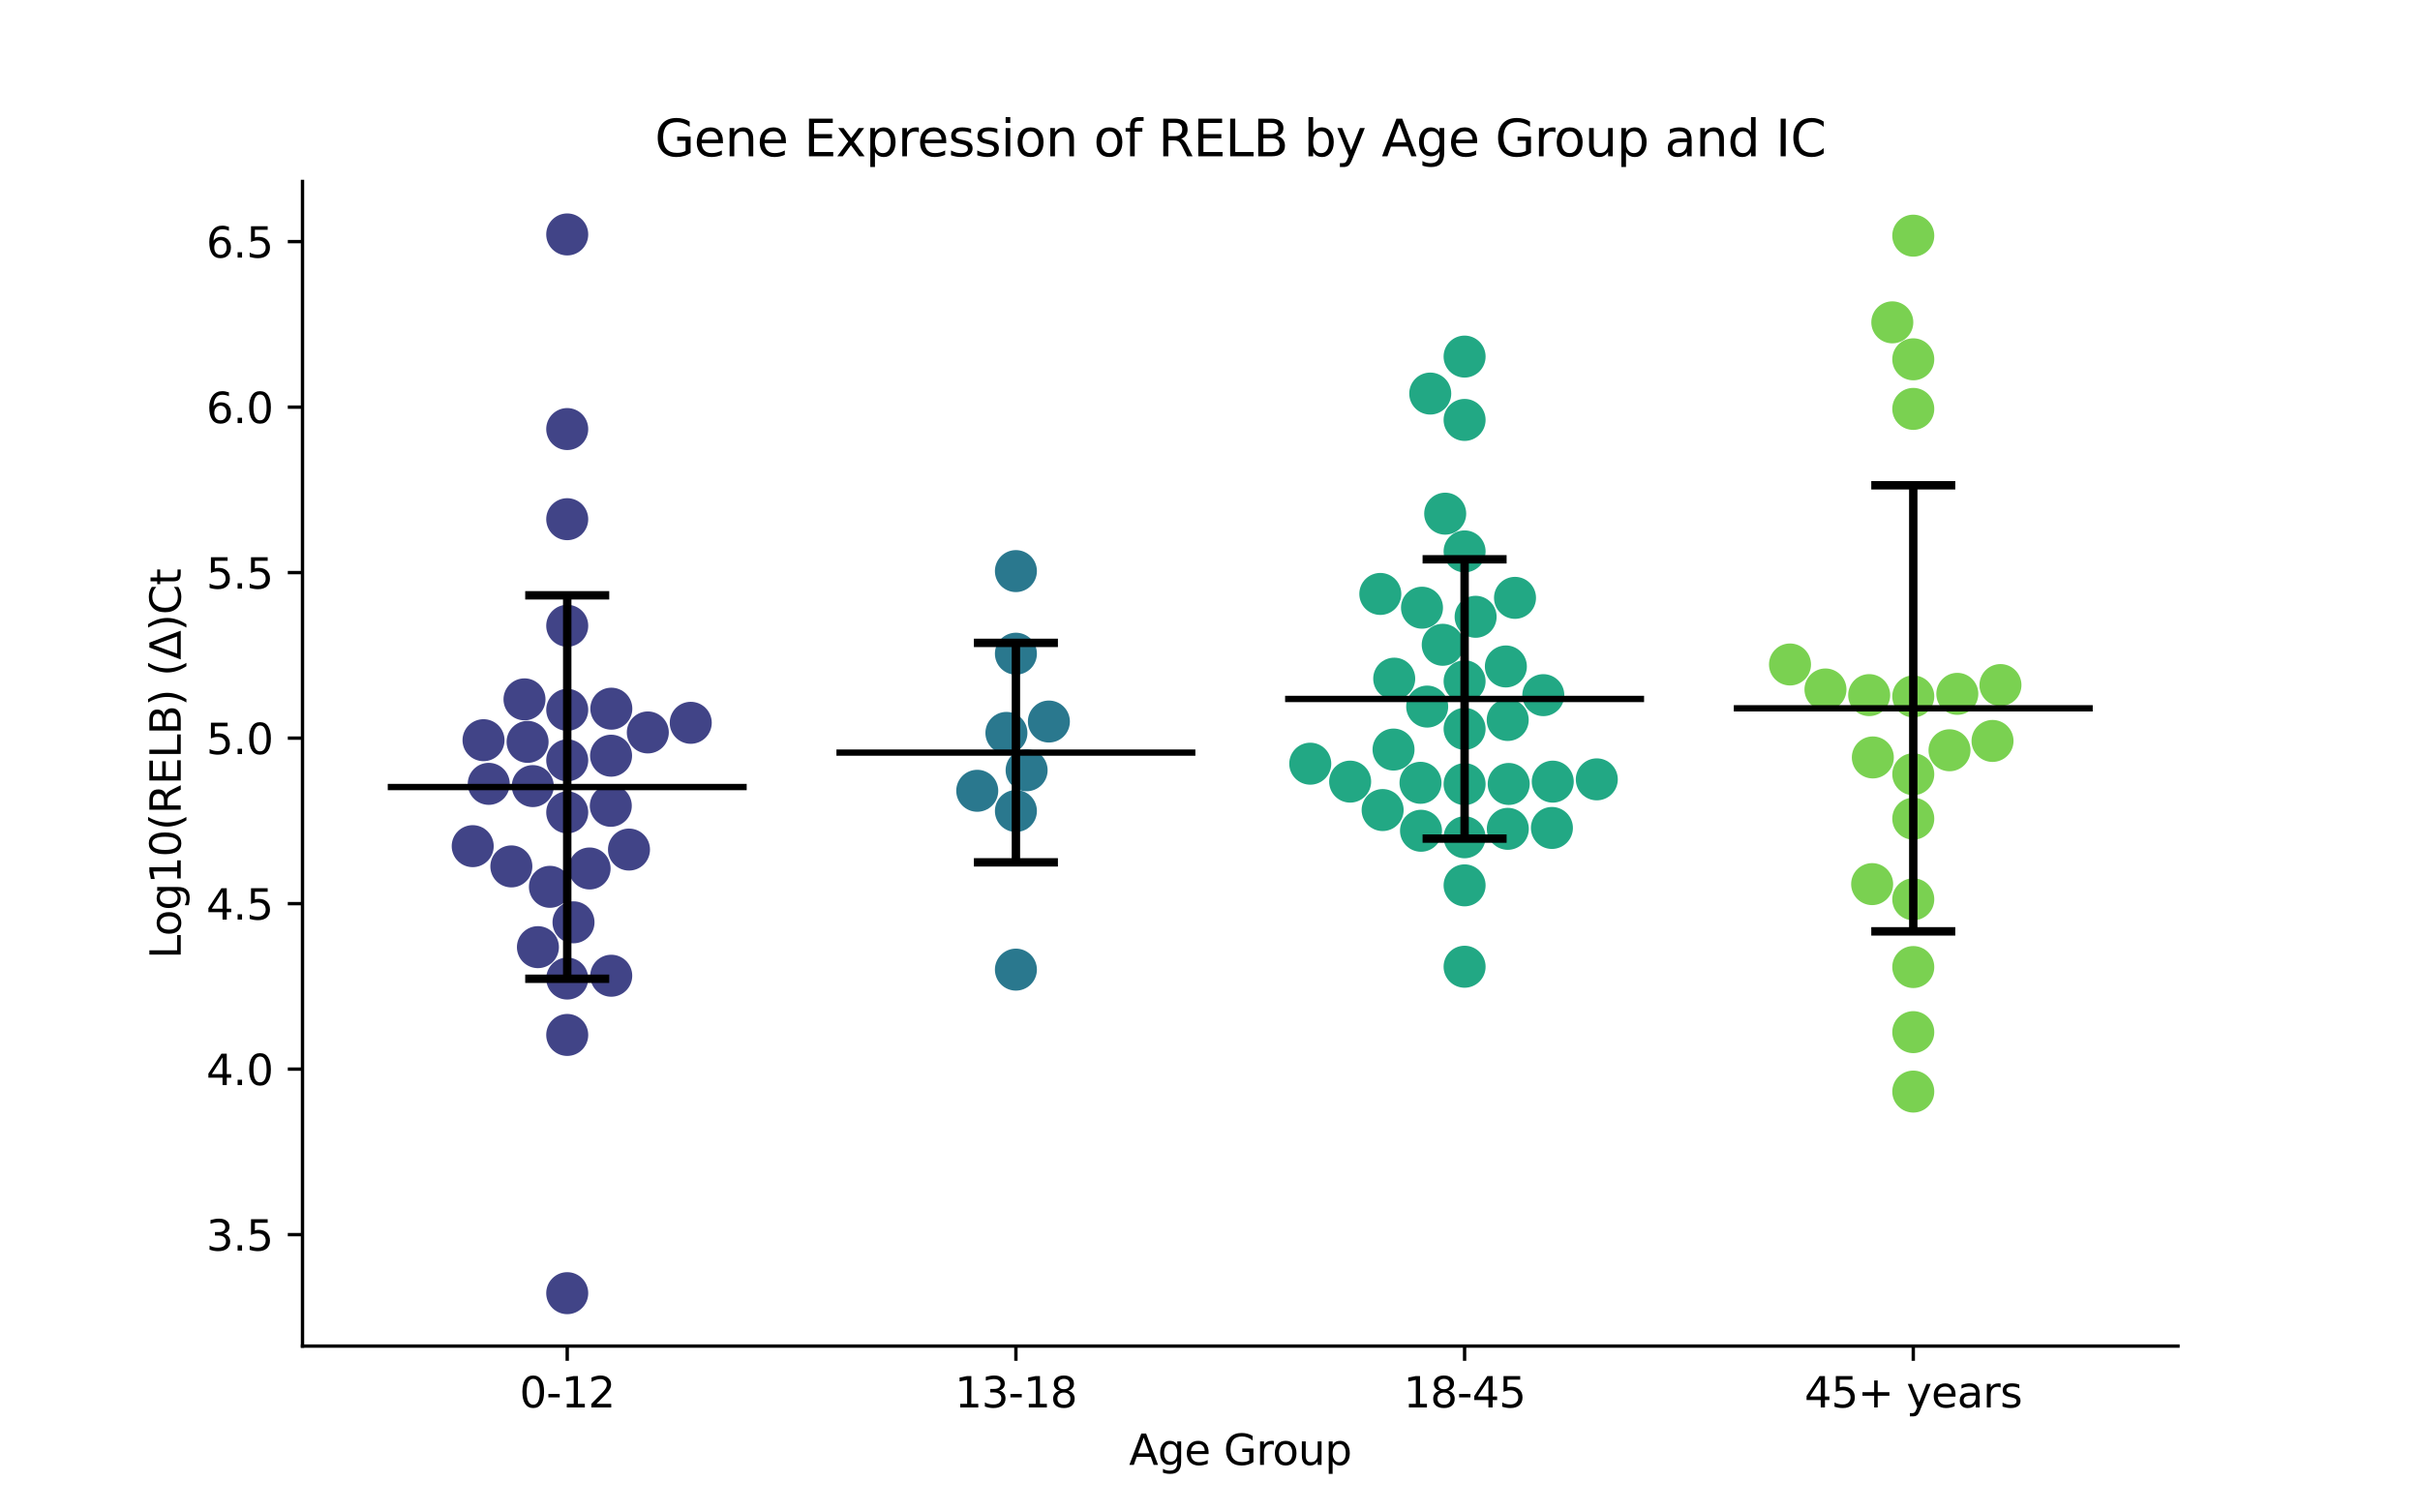 <?xml version="1.0" encoding="utf-8" standalone="no"?>
<!DOCTYPE svg PUBLIC "-//W3C//DTD SVG 1.1//EN"
  "http://www.w3.org/Graphics/SVG/1.1/DTD/svg11.dtd">
<svg xmlns:xlink="http://www.w3.org/1999/xlink" width="576pt" height="360pt" viewBox="0 0 576 360" xmlns="http://www.w3.org/2000/svg" version="1.1">
 <defs>
  <style type="text/css">*{stroke-linejoin: round; stroke-linecap: butt}</style>
 </defs>
 <g id="figure_1">
  <g id="patch_1">
   <path d="M 0 360 
L 576 360 
L 576 0 
L 0 0 
z
" style="fill: #ffffff"/>
  </g>
  <g id="axes_1">
   <g id="patch_2">
    <path d="M 72 320.4 
L 518.4 320.4 
L 518.4 43.2 
L 72 43.2 
z
" style="fill: #ffffff"/>
   </g>
   <g id="PathCollection_1">
    <defs>
     <path id="C0_0_e643cd8008" d="M 0 5 
C 1.326 5 2.598 4.473 3.536 3.536 
C 4.473 2.598 5 1.326 5 -0 
C 5 -1.326 4.473 -2.598 3.536 -3.536 
C 2.598 -4.473 1.326 -5 0 -5 
C -1.326 -5 -2.598 -4.473 -3.536 -3.536 
C -4.473 -2.598 -5 -1.326 -5 0 
C -5 1.326 -4.473 2.598 -3.536 3.536 
C -2.598 4.473 -1.326 5 0 5 
z
"/>
    </defs>
    <g clip-path="url(#p2cd7146967)">
     <use xlink:href="#C0_0_e643cd8008" x="145.485" y="232.245" style="fill: #414487"/>
    </g>
    <g clip-path="url(#p2cd7146967)">
     <use xlink:href="#C0_0_e643cd8008" x="145.445" y="179.871" style="fill: #414487"/>
    </g>
    <g clip-path="url(#p2cd7146967)">
     <use xlink:href="#C0_0_e643cd8008" x="124.84" y="166.461" style="fill: #414487"/>
    </g>
    <g clip-path="url(#p2cd7146967)">
     <use xlink:href="#C0_0_e643cd8008" x="145.38" y="191.8" style="fill: #414487"/>
    </g>
    <g clip-path="url(#p2cd7146967)">
     <use xlink:href="#C0_0_e643cd8008" x="149.711" y="202.212" style="fill: #414487"/>
    </g>
    <g clip-path="url(#p2cd7146967)">
     <use xlink:href="#C0_0_e643cd8008" x="125.576" y="176.581" style="fill: #414487"/>
    </g>
    <g clip-path="url(#p2cd7146967)">
     <use xlink:href="#C0_0_e643cd8008" x="135.009" y="55.8" style="fill: #414487"/>
    </g>
    <g clip-path="url(#p2cd7146967)">
     <use xlink:href="#C0_0_e643cd8008" x="130.889" y="211.08" style="fill: #414487"/>
    </g>
    <g clip-path="url(#p2cd7146967)">
     <use xlink:href="#C0_0_e643cd8008" x="126.815" y="187.109" style="fill: #414487"/>
    </g>
    <g clip-path="url(#p2cd7146967)">
     <use xlink:href="#C0_0_e643cd8008" x="116.33" y="186.571" style="fill: #414487"/>
    </g>
    <g clip-path="url(#p2cd7146967)">
     <use xlink:href="#C0_0_e643cd8008" x="135.009" y="148.946" style="fill: #414487"/>
    </g>
    <g clip-path="url(#p2cd7146967)">
     <use xlink:href="#C0_0_e643cd8008" x="135.009" y="168.954" style="fill: #414487"/>
    </g>
    <g clip-path="url(#p2cd7146967)">
     <use xlink:href="#C0_0_e643cd8008" x="135.009" y="307.8" style="fill: #414487"/>
    </g>
    <g clip-path="url(#p2cd7146967)">
     <use xlink:href="#C0_0_e643cd8008" x="135.009" y="232.918" style="fill: #414487"/>
    </g>
    <g clip-path="url(#p2cd7146967)">
     <use xlink:href="#C0_0_e643cd8008" x="112.512" y="201.402" style="fill: #414487"/>
    </g>
    <g clip-path="url(#p2cd7146967)">
     <use xlink:href="#C0_0_e643cd8008" x="135.009" y="246.335" style="fill: #414487"/>
    </g>
    <g clip-path="url(#p2cd7146967)">
     <use xlink:href="#C0_0_e643cd8008" x="135.009" y="180.974" style="fill: #414487"/>
    </g>
    <g clip-path="url(#p2cd7146967)">
     <use xlink:href="#C0_0_e643cd8008" x="135.009" y="102.124" style="fill: #414487"/>
    </g>
    <g clip-path="url(#p2cd7146967)">
     <use xlink:href="#C0_0_e643cd8008" x="164.409" y="172.043" style="fill: #414487"/>
    </g>
    <g clip-path="url(#p2cd7146967)">
     <use xlink:href="#C0_0_e643cd8008" x="145.505" y="168.68" style="fill: #414487"/>
    </g>
    <g clip-path="url(#p2cd7146967)">
     <use xlink:href="#C0_0_e643cd8008" x="140.336" y="206.715" style="fill: #414487"/>
    </g>
    <g clip-path="url(#p2cd7146967)">
     <use xlink:href="#C0_0_e643cd8008" x="154.189" y="174.335" style="fill: #414487"/>
    </g>
    <g clip-path="url(#p2cd7146967)">
     <use xlink:href="#C0_0_e643cd8008" x="135.009" y="123.578" style="fill: #414487"/>
    </g>
    <g clip-path="url(#p2cd7146967)">
     <use xlink:href="#C0_0_e643cd8008" x="136.504" y="219.53" style="fill: #414487"/>
    </g>
    <g clip-path="url(#p2cd7146967)">
     <use xlink:href="#C0_0_e643cd8008" x="135.009" y="193.362" style="fill: #414487"/>
    </g>
    <g clip-path="url(#p2cd7146967)">
     <use xlink:href="#C0_0_e643cd8008" x="121.712" y="206.222" style="fill: #414487"/>
    </g>
    <g clip-path="url(#p2cd7146967)">
     <use xlink:href="#C0_0_e643cd8008" x="128.035" y="225.442" style="fill: #414487"/>
    </g>
    <g clip-path="url(#p2cd7146967)">
     <use xlink:href="#C0_0_e643cd8008" x="115.085" y="176.18" style="fill: #414487"/>
    </g>
   </g>
   <g id="PathCollection_2">
    <defs>
     <path id="C1_0_54089c65a3" d="M 0 5 
C 1.326 5 2.598 4.473 3.536 3.536 
C 4.473 2.598 5 1.326 5 -0 
C 5 -1.326 4.473 -2.598 3.536 -3.536 
C 2.598 -4.473 1.326 -5 0 -5 
C -1.326 -5 -2.598 -4.473 -3.536 -3.536 
C -4.473 -2.598 -5 -1.326 -5 0 
C -5 1.326 -4.473 2.598 -3.536 3.536 
C -2.598 4.473 -1.326 5 0 5 
z
"/>
    </defs>
    <g clip-path="url(#p2cd7146967)">
     <use xlink:href="#C1_0_54089c65a3" x="232.601" y="188.222" style="fill: #2a788e"/>
    </g>
    <g clip-path="url(#p2cd7146967)">
     <use xlink:href="#C1_0_54089c65a3" x="249.652" y="171.74" style="fill: #2a788e"/>
    </g>
    <g clip-path="url(#p2cd7146967)">
     <use xlink:href="#C1_0_54089c65a3" x="244.351" y="183.337" style="fill: #2a788e"/>
    </g>
    <g clip-path="url(#p2cd7146967)">
     <use xlink:href="#C1_0_54089c65a3" x="241.803" y="155.593" style="fill: #2a788e"/>
    </g>
    <g clip-path="url(#p2cd7146967)">
     <use xlink:href="#C1_0_54089c65a3" x="241.803" y="230.788" style="fill: #2a788e"/>
    </g>
    <g clip-path="url(#p2cd7146967)">
     <use xlink:href="#C1_0_54089c65a3" x="241.803" y="193.038" style="fill: #2a788e"/>
    </g>
    <g clip-path="url(#p2cd7146967)">
     <use xlink:href="#C1_0_54089c65a3" x="241.803" y="135.933" style="fill: #2a788e"/>
    </g>
    <g clip-path="url(#p2cd7146967)">
     <use xlink:href="#C1_0_54089c65a3" x="239.544" y="174.447" style="fill: #2a788e"/>
    </g>
   </g>
   <g id="PathCollection_3">
    <defs>
     <path id="C2_0_30b6a045f9" d="M 0 5 
C 1.326 5 2.598 4.473 3.536 3.536 
C 4.473 2.598 5 1.326 5 -0 
C 5 -1.326 4.473 -2.598 3.536 -3.536 
C 2.598 -4.473 1.326 -5 0 -5 
C -1.326 -5 -2.598 -4.473 -3.536 -3.536 
C -4.473 -2.598 -5 -1.326 -5 0 
C -5 1.326 -4.473 2.598 -3.536 3.536 
C -2.598 4.473 -1.326 5 0 5 
z
"/>
    </defs>
    <g clip-path="url(#p2cd7146967)">
     <use xlink:href="#C2_0_30b6a045f9" x="331.847" y="161.535" style="fill: #22a884"/>
    </g>
    <g clip-path="url(#p2cd7146967)">
     <use xlink:href="#C2_0_30b6a045f9" x="358.884" y="197.28" style="fill: #22a884"/>
    </g>
    <g clip-path="url(#p2cd7146967)">
     <use xlink:href="#C2_0_30b6a045f9" x="369.381" y="197.07" style="fill: #22a884"/>
    </g>
    <g clip-path="url(#p2cd7146967)">
     <use xlink:href="#C2_0_30b6a045f9" x="369.581" y="186.048" style="fill: #22a884"/>
    </g>
    <g clip-path="url(#p2cd7146967)">
     <use xlink:href="#C2_0_30b6a045f9" x="311.861" y="181.773" style="fill: #22a884"/>
    </g>
    <g clip-path="url(#p2cd7146967)">
     <use xlink:href="#C2_0_30b6a045f9" x="338.457" y="144.645" style="fill: #22a884"/>
    </g>
    <g clip-path="url(#p2cd7146967)">
     <use xlink:href="#C2_0_30b6a045f9" x="348.597" y="173.48" style="fill: #22a884"/>
    </g>
    <g clip-path="url(#p2cd7146967)">
     <use xlink:href="#C2_0_30b6a045f9" x="359.097" y="186.598" style="fill: #22a884"/>
    </g>
    <g clip-path="url(#p2cd7146967)">
     <use xlink:href="#C2_0_30b6a045f9" x="343.98" y="122.262" style="fill: #22a884"/>
    </g>
    <g clip-path="url(#p2cd7146967)">
     <use xlink:href="#C2_0_30b6a045f9" x="348.597" y="186.64" style="fill: #22a884"/>
    </g>
    <g clip-path="url(#p2cd7146967)">
     <use xlink:href="#C2_0_30b6a045f9" x="367.332" y="165.46" style="fill: #22a884"/>
    </g>
    <g clip-path="url(#p2cd7146967)">
     <use xlink:href="#C2_0_30b6a045f9" x="321.356" y="186.043" style="fill: #22a884"/>
    </g>
    <g clip-path="url(#p2cd7146967)">
     <use xlink:href="#C2_0_30b6a045f9" x="348.597" y="210.732" style="fill: #22a884"/>
    </g>
    <g clip-path="url(#p2cd7146967)">
     <use xlink:href="#C2_0_30b6a045f9" x="338.224" y="197.738" style="fill: #22a884"/>
    </g>
    <g clip-path="url(#p2cd7146967)">
     <use xlink:href="#C2_0_30b6a045f9" x="348.597" y="131.243" style="fill: #22a884"/>
    </g>
    <g clip-path="url(#p2cd7146967)">
     <use xlink:href="#C2_0_30b6a045f9" x="380.065" y="185.502" style="fill: #22a884"/>
    </g>
    <g clip-path="url(#p2cd7146967)">
     <use xlink:href="#C2_0_30b6a045f9" x="358.422" y="158.629" style="fill: #22a884"/>
    </g>
    <g clip-path="url(#p2cd7146967)">
     <use xlink:href="#C2_0_30b6a045f9" x="343.393" y="153.471" style="fill: #22a884"/>
    </g>
    <g clip-path="url(#p2cd7146967)">
     <use xlink:href="#C2_0_30b6a045f9" x="348.597" y="199.287" style="fill: #22a884"/>
    </g>
    <g clip-path="url(#p2cd7146967)">
     <use xlink:href="#C2_0_30b6a045f9" x="348.597" y="84.875" style="fill: #22a884"/>
    </g>
    <g clip-path="url(#p2cd7146967)">
     <use xlink:href="#C2_0_30b6a045f9" x="328.537" y="141.368" style="fill: #22a884"/>
    </g>
    <g clip-path="url(#p2cd7146967)">
     <use xlink:href="#C2_0_30b6a045f9" x="358.86" y="171.367" style="fill: #22a884"/>
    </g>
    <g clip-path="url(#p2cd7146967)">
     <use xlink:href="#C2_0_30b6a045f9" x="340.421" y="93.676" style="fill: #22a884"/>
    </g>
    <g clip-path="url(#p2cd7146967)">
     <use xlink:href="#C2_0_30b6a045f9" x="329.089" y="192.808" style="fill: #22a884"/>
    </g>
    <g clip-path="url(#p2cd7146967)">
     <use xlink:href="#C2_0_30b6a045f9" x="348.597" y="99.95" style="fill: #22a884"/>
    </g>
    <g clip-path="url(#p2cd7146967)">
     <use xlink:href="#C2_0_30b6a045f9" x="339.693" y="168.181" style="fill: #22a884"/>
    </g>
    <g clip-path="url(#p2cd7146967)">
     <use xlink:href="#C2_0_30b6a045f9" x="351.223" y="146.808" style="fill: #22a884"/>
    </g>
    <g clip-path="url(#p2cd7146967)">
     <use xlink:href="#C2_0_30b6a045f9" x="348.597" y="230.101" style="fill: #22a884"/>
    </g>
    <g clip-path="url(#p2cd7146967)">
     <use xlink:href="#C2_0_30b6a045f9" x="360.596" y="142.302" style="fill: #22a884"/>
    </g>
    <g clip-path="url(#p2cd7146967)">
     <use xlink:href="#C2_0_30b6a045f9" x="338.102" y="186.324" style="fill: #22a884"/>
    </g>
    <g clip-path="url(#p2cd7146967)">
     <use xlink:href="#C2_0_30b6a045f9" x="331.685" y="178.409" style="fill: #22a884"/>
    </g>
    <g clip-path="url(#p2cd7146967)">
     <use xlink:href="#C2_0_30b6a045f9" x="348.597" y="162.157" style="fill: #22a884"/>
    </g>
   </g>
   <g id="PathCollection_4">
    <defs>
     <path id="C3_0_1c343d5fb6" d="M 0 5 
C 1.326 5 2.598 4.473 3.536 3.536 
C 4.473 2.598 5 1.326 5 -0 
C 5 -1.326 4.473 -2.598 3.536 -3.536 
C 2.598 -4.473 1.326 -5 0 -5 
C -1.326 -5 -2.598 -4.473 -3.536 -3.536 
C -4.473 -2.598 -5 -1.326 -5 0 
C -5 1.326 -4.473 2.598 -3.536 3.536 
C -2.598 4.473 -1.326 5 0 5 
z
"/>
    </defs>
    <g clip-path="url(#p2cd7146967)">
     <use xlink:href="#C3_0_1c343d5fb6" x="455.391" y="259.817" style="fill: #7ad151"/>
    </g>
    <g clip-path="url(#p2cd7146967)">
     <use xlink:href="#C3_0_1c343d5fb6" x="434.492" y="164.107" style="fill: #7ad151"/>
    </g>
    <g clip-path="url(#p2cd7146967)">
     <use xlink:href="#C3_0_1c343d5fb6" x="465.872" y="165.149" style="fill: #7ad151"/>
    </g>
    <g clip-path="url(#p2cd7146967)">
     <use xlink:href="#C3_0_1c343d5fb6" x="455.391" y="194.863" style="fill: #7ad151"/>
    </g>
    <g clip-path="url(#p2cd7146967)">
     <use xlink:href="#C3_0_1c343d5fb6" x="444.896" y="165.453" style="fill: #7ad151"/>
    </g>
    <g clip-path="url(#p2cd7146967)">
     <use xlink:href="#C3_0_1c343d5fb6" x="455.391" y="214.051" style="fill: #7ad151"/>
    </g>
    <g clip-path="url(#p2cd7146967)">
     <use xlink:href="#C3_0_1c343d5fb6" x="445.765" y="180.287" style="fill: #7ad151"/>
    </g>
    <g clip-path="url(#p2cd7146967)">
     <use xlink:href="#C3_0_1c343d5fb6" x="450.401" y="76.725" style="fill: #7ad151"/>
    </g>
    <g clip-path="url(#p2cd7146967)">
     <use xlink:href="#C3_0_1c343d5fb6" x="455.391" y="230.177" style="fill: #7ad151"/>
    </g>
    <g clip-path="url(#p2cd7146967)">
     <use xlink:href="#C3_0_1c343d5fb6" x="426.051" y="158.159" style="fill: #7ad151"/>
    </g>
    <g clip-path="url(#p2cd7146967)">
     <use xlink:href="#C3_0_1c343d5fb6" x="455.391" y="56.094" style="fill: #7ad151"/>
    </g>
    <g clip-path="url(#p2cd7146967)">
     <use xlink:href="#C3_0_1c343d5fb6" x="474.255" y="176.359" style="fill: #7ad151"/>
    </g>
    <g clip-path="url(#p2cd7146967)">
     <use xlink:href="#C3_0_1c343d5fb6" x="455.391" y="184.28" style="fill: #7ad151"/>
    </g>
    <g clip-path="url(#p2cd7146967)">
     <use xlink:href="#C3_0_1c343d5fb6" x="455.391" y="245.671" style="fill: #7ad151"/>
    </g>
    <g clip-path="url(#p2cd7146967)">
     <use xlink:href="#C3_0_1c343d5fb6" x="455.391" y="85.524" style="fill: #7ad151"/>
    </g>
    <g clip-path="url(#p2cd7146967)">
     <use xlink:href="#C3_0_1c343d5fb6" x="455.391" y="165.761" style="fill: #7ad151"/>
    </g>
    <g clip-path="url(#p2cd7146967)">
     <use xlink:href="#C3_0_1c343d5fb6" x="464.017" y="178.578" style="fill: #7ad151"/>
    </g>
    <g clip-path="url(#p2cd7146967)">
     <use xlink:href="#C3_0_1c343d5fb6" x="445.601" y="210.437" style="fill: #7ad151"/>
    </g>
    <g clip-path="url(#p2cd7146967)">
     <use xlink:href="#C3_0_1c343d5fb6" x="455.391" y="97.326" style="fill: #7ad151"/>
    </g>
    <g clip-path="url(#p2cd7146967)">
     <use xlink:href="#C3_0_1c343d5fb6" x="476.14" y="163.059" style="fill: #7ad151"/>
    </g>
   </g>
   <g id="matplotlib.axis_1">
    <g id="xtick_1">
     <g id="line2d_1">
      <defs>
       <path id="mf2cba0dd41" d="M 0 0 
L 0 3.5 
" style="stroke: #000000; stroke-width: 0.8"/>
      </defs>
      <g>
       <use xlink:href="#mf2cba0dd41" x="135.009" y="320.4" style="stroke: #000000; stroke-width: 0.8"/>
      </g>
     </g>
     <g id="text_1">
      <!-- 0-12 -->
      <g transform="translate(123.661 334.998) scale(0.1 -0.1)">
       <defs>
        <path id="DejaVuSans-30" d="M 2034 4250 
Q 1547 4250 1301 3770 
Q 1056 3291 1056 2328 
Q 1056 1369 1301 889 
Q 1547 409 2034 409 
Q 2525 409 2770 889 
Q 3016 1369 3016 2328 
Q 3016 3291 2770 3770 
Q 2525 4250 2034 4250 
z
M 2034 4750 
Q 2819 4750 3233 4129 
Q 3647 3509 3647 2328 
Q 3647 1150 3233 529 
Q 2819 -91 2034 -91 
Q 1250 -91 836 529 
Q 422 1150 422 2328 
Q 422 3509 836 4129 
Q 1250 4750 2034 4750 
z
" transform="scale(0.016)"/>
        <path id="DejaVuSans-2d" d="M 313 2009 
L 1997 2009 
L 1997 1497 
L 313 1497 
L 313 2009 
z
" transform="scale(0.016)"/>
        <path id="DejaVuSans-31" d="M 794 531 
L 1825 531 
L 1825 4091 
L 703 3866 
L 703 4441 
L 1819 4666 
L 2450 4666 
L 2450 531 
L 3481 531 
L 3481 0 
L 794 0 
L 794 531 
z
" transform="scale(0.016)"/>
        <path id="DejaVuSans-32" d="M 1228 531 
L 3431 531 
L 3431 0 
L 469 0 
L 469 531 
Q 828 903 1448 1529 
Q 2069 2156 2228 2338 
Q 2531 2678 2651 2914 
Q 2772 3150 2772 3378 
Q 2772 3750 2511 3984 
Q 2250 4219 1831 4219 
Q 1534 4219 1204 4116 
Q 875 4013 500 3803 
L 500 4441 
Q 881 4594 1212 4672 
Q 1544 4750 1819 4750 
Q 2544 4750 2975 4387 
Q 3406 4025 3406 3419 
Q 3406 3131 3298 2873 
Q 3191 2616 2906 2266 
Q 2828 2175 2409 1742 
Q 1991 1309 1228 531 
z
" transform="scale(0.016)"/>
       </defs>
       <use xlink:href="#DejaVuSans-30"/>
       <use xlink:href="#DejaVuSans-2d" x="63.623"/>
       <use xlink:href="#DejaVuSans-31" x="99.707"/>
       <use xlink:href="#DejaVuSans-32" x="163.33"/>
      </g>
     </g>
    </g>
    <g id="xtick_2">
     <g id="line2d_2">
      <g>
       <use xlink:href="#mf2cba0dd41" x="241.803" y="320.4" style="stroke: #000000; stroke-width: 0.8"/>
      </g>
     </g>
     <g id="text_2">
      <!-- 13-18 -->
      <g transform="translate(227.274 334.998) scale(0.1 -0.1)">
       <defs>
        <path id="DejaVuSans-33" d="M 2597 2516 
Q 3050 2419 3304 2112 
Q 3559 1806 3559 1356 
Q 3559 666 3084 287 
Q 2609 -91 1734 -91 
Q 1441 -91 1130 -33 
Q 819 25 488 141 
L 488 750 
Q 750 597 1062 519 
Q 1375 441 1716 441 
Q 2309 441 2620 675 
Q 2931 909 2931 1356 
Q 2931 1769 2642 2001 
Q 2353 2234 1838 2234 
L 1294 2234 
L 1294 2753 
L 1863 2753 
Q 2328 2753 2575 2939 
Q 2822 3125 2822 3475 
Q 2822 3834 2567 4026 
Q 2313 4219 1838 4219 
Q 1578 4219 1281 4162 
Q 984 4106 628 3988 
L 628 4550 
Q 988 4650 1302 4700 
Q 1616 4750 1894 4750 
Q 2613 4750 3031 4423 
Q 3450 4097 3450 3541 
Q 3450 3153 3228 2886 
Q 3006 2619 2597 2516 
z
" transform="scale(0.016)"/>
        <path id="DejaVuSans-38" d="M 2034 2216 
Q 1584 2216 1326 1975 
Q 1069 1734 1069 1313 
Q 1069 891 1326 650 
Q 1584 409 2034 409 
Q 2484 409 2743 651 
Q 3003 894 3003 1313 
Q 3003 1734 2745 1975 
Q 2488 2216 2034 2216 
z
M 1403 2484 
Q 997 2584 770 2862 
Q 544 3141 544 3541 
Q 544 4100 942 4425 
Q 1341 4750 2034 4750 
Q 2731 4750 3128 4425 
Q 3525 4100 3525 3541 
Q 3525 3141 3298 2862 
Q 3072 2584 2669 2484 
Q 3125 2378 3379 2068 
Q 3634 1759 3634 1313 
Q 3634 634 3220 271 
Q 2806 -91 2034 -91 
Q 1263 -91 848 271 
Q 434 634 434 1313 
Q 434 1759 690 2068 
Q 947 2378 1403 2484 
z
M 1172 3481 
Q 1172 3119 1398 2916 
Q 1625 2713 2034 2713 
Q 2441 2713 2670 2916 
Q 2900 3119 2900 3481 
Q 2900 3844 2670 4047 
Q 2441 4250 2034 4250 
Q 1625 4250 1398 4047 
Q 1172 3844 1172 3481 
z
" transform="scale(0.016)"/>
       </defs>
       <use xlink:href="#DejaVuSans-31"/>
       <use xlink:href="#DejaVuSans-33" x="63.623"/>
       <use xlink:href="#DejaVuSans-2d" x="127.246"/>
       <use xlink:href="#DejaVuSans-31" x="163.33"/>
       <use xlink:href="#DejaVuSans-38" x="226.953"/>
      </g>
     </g>
    </g>
    <g id="xtick_3">
     <g id="line2d_3">
      <g>
       <use xlink:href="#mf2cba0dd41" x="348.597" y="320.4" style="stroke: #000000; stroke-width: 0.8"/>
      </g>
     </g>
     <g id="text_3">
      <!-- 18-45 -->
      <g transform="translate(334.068 334.998) scale(0.1 -0.1)">
       <defs>
        <path id="DejaVuSans-34" d="M 2419 4116 
L 825 1625 
L 2419 1625 
L 2419 4116 
z
M 2253 4666 
L 3047 4666 
L 3047 1625 
L 3713 1625 
L 3713 1100 
L 3047 1100 
L 3047 0 
L 2419 0 
L 2419 1100 
L 313 1100 
L 313 1709 
L 2253 4666 
z
" transform="scale(0.016)"/>
        <path id="DejaVuSans-35" d="M 691 4666 
L 3169 4666 
L 3169 4134 
L 1269 4134 
L 1269 2991 
Q 1406 3038 1543 3061 
Q 1681 3084 1819 3084 
Q 2600 3084 3056 2656 
Q 3513 2228 3513 1497 
Q 3513 744 3044 326 
Q 2575 -91 1722 -91 
Q 1428 -91 1123 -41 
Q 819 9 494 109 
L 494 744 
Q 775 591 1075 516 
Q 1375 441 1709 441 
Q 2250 441 2565 725 
Q 2881 1009 2881 1497 
Q 2881 1984 2565 2268 
Q 2250 2553 1709 2553 
Q 1456 2553 1204 2497 
Q 953 2441 691 2322 
L 691 4666 
z
" transform="scale(0.016)"/>
       </defs>
       <use xlink:href="#DejaVuSans-31"/>
       <use xlink:href="#DejaVuSans-38" x="63.623"/>
       <use xlink:href="#DejaVuSans-2d" x="127.246"/>
       <use xlink:href="#DejaVuSans-34" x="163.33"/>
       <use xlink:href="#DejaVuSans-35" x="226.953"/>
      </g>
     </g>
    </g>
    <g id="xtick_4">
     <g id="line2d_4">
      <g>
       <use xlink:href="#mf2cba0dd41" x="455.391" y="320.4" style="stroke: #000000; stroke-width: 0.8"/>
      </g>
     </g>
     <g id="text_4">
      <!-- 45+ years -->
      <g transform="translate(429.49 334.998) scale(0.1 -0.1)">
       <defs>
        <path id="DejaVuSans-2b" d="M 2944 4013 
L 2944 2272 
L 4684 2272 
L 4684 1741 
L 2944 1741 
L 2944 0 
L 2419 0 
L 2419 1741 
L 678 1741 
L 678 2272 
L 2419 2272 
L 2419 4013 
L 2944 4013 
z
" transform="scale(0.016)"/>
        <path id="DejaVuSans-20" transform="scale(0.016)"/>
        <path id="DejaVuSans-79" d="M 2059 -325 
Q 1816 -950 1584 -1140 
Q 1353 -1331 966 -1331 
L 506 -1331 
L 506 -850 
L 844 -850 
Q 1081 -850 1212 -737 
Q 1344 -625 1503 -206 
L 1606 56 
L 191 3500 
L 800 3500 
L 1894 763 
L 2988 3500 
L 3597 3500 
L 2059 -325 
z
" transform="scale(0.016)"/>
        <path id="DejaVuSans-65" d="M 3597 1894 
L 3597 1613 
L 953 1613 
Q 991 1019 1311 708 
Q 1631 397 2203 397 
Q 2534 397 2845 478 
Q 3156 559 3463 722 
L 3463 178 
Q 3153 47 2828 -22 
Q 2503 -91 2169 -91 
Q 1331 -91 842 396 
Q 353 884 353 1716 
Q 353 2575 817 3079 
Q 1281 3584 2069 3584 
Q 2775 3584 3186 3129 
Q 3597 2675 3597 1894 
z
M 3022 2063 
Q 3016 2534 2758 2815 
Q 2500 3097 2075 3097 
Q 1594 3097 1305 2825 
Q 1016 2553 972 2059 
L 3022 2063 
z
" transform="scale(0.016)"/>
        <path id="DejaVuSans-61" d="M 2194 1759 
Q 1497 1759 1228 1600 
Q 959 1441 959 1056 
Q 959 750 1161 570 
Q 1363 391 1709 391 
Q 2188 391 2477 730 
Q 2766 1069 2766 1631 
L 2766 1759 
L 2194 1759 
z
M 3341 1997 
L 3341 0 
L 2766 0 
L 2766 531 
Q 2569 213 2275 61 
Q 1981 -91 1556 -91 
Q 1019 -91 701 211 
Q 384 513 384 1019 
Q 384 1609 779 1909 
Q 1175 2209 1959 2209 
L 2766 2209 
L 2766 2266 
Q 2766 2663 2505 2880 
Q 2244 3097 1772 3097 
Q 1472 3097 1187 3025 
Q 903 2953 641 2809 
L 641 3341 
Q 956 3463 1253 3523 
Q 1550 3584 1831 3584 
Q 2591 3584 2966 3190 
Q 3341 2797 3341 1997 
z
" transform="scale(0.016)"/>
        <path id="DejaVuSans-72" d="M 2631 2963 
Q 2534 3019 2420 3045 
Q 2306 3072 2169 3072 
Q 1681 3072 1420 2755 
Q 1159 2438 1159 1844 
L 1159 0 
L 581 0 
L 581 3500 
L 1159 3500 
L 1159 2956 
Q 1341 3275 1631 3429 
Q 1922 3584 2338 3584 
Q 2397 3584 2469 3576 
Q 2541 3569 2628 3553 
L 2631 2963 
z
" transform="scale(0.016)"/>
        <path id="DejaVuSans-73" d="M 2834 3397 
L 2834 2853 
Q 2591 2978 2328 3040 
Q 2066 3103 1784 3103 
Q 1356 3103 1142 2972 
Q 928 2841 928 2578 
Q 928 2378 1081 2264 
Q 1234 2150 1697 2047 
L 1894 2003 
Q 2506 1872 2764 1633 
Q 3022 1394 3022 966 
Q 3022 478 2636 193 
Q 2250 -91 1575 -91 
Q 1294 -91 989 -36 
Q 684 19 347 128 
L 347 722 
Q 666 556 975 473 
Q 1284 391 1588 391 
Q 1994 391 2212 530 
Q 2431 669 2431 922 
Q 2431 1156 2273 1281 
Q 2116 1406 1581 1522 
L 1381 1569 
Q 847 1681 609 1914 
Q 372 2147 372 2553 
Q 372 3047 722 3315 
Q 1072 3584 1716 3584 
Q 2034 3584 2315 3537 
Q 2597 3491 2834 3397 
z
" transform="scale(0.016)"/>
       </defs>
       <use xlink:href="#DejaVuSans-34"/>
       <use xlink:href="#DejaVuSans-35" x="63.623"/>
       <use xlink:href="#DejaVuSans-2b" x="127.246"/>
       <use xlink:href="#DejaVuSans-20" x="211.035"/>
       <use xlink:href="#DejaVuSans-79" x="242.822"/>
       <use xlink:href="#DejaVuSans-65" x="302.002"/>
       <use xlink:href="#DejaVuSans-61" x="363.525"/>
       <use xlink:href="#DejaVuSans-72" x="424.805"/>
       <use xlink:href="#DejaVuSans-73" x="465.918"/>
      </g>
     </g>
    </g>
    <g id="text_5">
     <!-- Age Group -->
     <g transform="translate(268.72 348.677) scale(0.1 -0.1)">
      <defs>
       <path id="DejaVuSans-41" d="M 2188 4044 
L 1331 1722 
L 3047 1722 
L 2188 4044 
z
M 1831 4666 
L 2547 4666 
L 4325 0 
L 3669 0 
L 3244 1197 
L 1141 1197 
L 716 0 
L 50 0 
L 1831 4666 
z
" transform="scale(0.016)"/>
       <path id="DejaVuSans-67" d="M 2906 1791 
Q 2906 2416 2648 2759 
Q 2391 3103 1925 3103 
Q 1463 3103 1205 2759 
Q 947 2416 947 1791 
Q 947 1169 1205 825 
Q 1463 481 1925 481 
Q 2391 481 2648 825 
Q 2906 1169 2906 1791 
z
M 3481 434 
Q 3481 -459 3084 -895 
Q 2688 -1331 1869 -1331 
Q 1566 -1331 1297 -1286 
Q 1028 -1241 775 -1147 
L 775 -588 
Q 1028 -725 1275 -790 
Q 1522 -856 1778 -856 
Q 2344 -856 2625 -561 
Q 2906 -266 2906 331 
L 2906 616 
Q 2728 306 2450 153 
Q 2172 0 1784 0 
Q 1141 0 747 490 
Q 353 981 353 1791 
Q 353 2603 747 3093 
Q 1141 3584 1784 3584 
Q 2172 3584 2450 3431 
Q 2728 3278 2906 2969 
L 2906 3500 
L 3481 3500 
L 3481 434 
z
" transform="scale(0.016)"/>
       <path id="DejaVuSans-47" d="M 3809 666 
L 3809 1919 
L 2778 1919 
L 2778 2438 
L 4434 2438 
L 4434 434 
Q 4069 175 3628 42 
Q 3188 -91 2688 -91 
Q 1594 -91 976 548 
Q 359 1188 359 2328 
Q 359 3472 976 4111 
Q 1594 4750 2688 4750 
Q 3144 4750 3555 4637 
Q 3966 4525 4313 4306 
L 4313 3634 
Q 3963 3931 3569 4081 
Q 3175 4231 2741 4231 
Q 1884 4231 1454 3753 
Q 1025 3275 1025 2328 
Q 1025 1384 1454 906 
Q 1884 428 2741 428 
Q 3075 428 3337 486 
Q 3600 544 3809 666 
z
" transform="scale(0.016)"/>
       <path id="DejaVuSans-6f" d="M 1959 3097 
Q 1497 3097 1228 2736 
Q 959 2375 959 1747 
Q 959 1119 1226 758 
Q 1494 397 1959 397 
Q 2419 397 2687 759 
Q 2956 1122 2956 1747 
Q 2956 2369 2687 2733 
Q 2419 3097 1959 3097 
z
M 1959 3584 
Q 2709 3584 3137 3096 
Q 3566 2609 3566 1747 
Q 3566 888 3137 398 
Q 2709 -91 1959 -91 
Q 1206 -91 779 398 
Q 353 888 353 1747 
Q 353 2609 779 3096 
Q 1206 3584 1959 3584 
z
" transform="scale(0.016)"/>
       <path id="DejaVuSans-75" d="M 544 1381 
L 544 3500 
L 1119 3500 
L 1119 1403 
Q 1119 906 1312 657 
Q 1506 409 1894 409 
Q 2359 409 2629 706 
Q 2900 1003 2900 1516 
L 2900 3500 
L 3475 3500 
L 3475 0 
L 2900 0 
L 2900 538 
Q 2691 219 2414 64 
Q 2138 -91 1772 -91 
Q 1169 -91 856 284 
Q 544 659 544 1381 
z
M 1991 3584 
L 1991 3584 
z
" transform="scale(0.016)"/>
       <path id="DejaVuSans-70" d="M 1159 525 
L 1159 -1331 
L 581 -1331 
L 581 3500 
L 1159 3500 
L 1159 2969 
Q 1341 3281 1617 3432 
Q 1894 3584 2278 3584 
Q 2916 3584 3314 3078 
Q 3713 2572 3713 1747 
Q 3713 922 3314 415 
Q 2916 -91 2278 -91 
Q 1894 -91 1617 61 
Q 1341 213 1159 525 
z
M 3116 1747 
Q 3116 2381 2855 2742 
Q 2594 3103 2138 3103 
Q 1681 3103 1420 2742 
Q 1159 2381 1159 1747 
Q 1159 1113 1420 752 
Q 1681 391 2138 391 
Q 2594 391 2855 752 
Q 3116 1113 3116 1747 
z
" transform="scale(0.016)"/>
      </defs>
      <use xlink:href="#DejaVuSans-41"/>
      <use xlink:href="#DejaVuSans-67" x="68.408"/>
      <use xlink:href="#DejaVuSans-65" x="131.885"/>
      <use xlink:href="#DejaVuSans-20" x="193.408"/>
      <use xlink:href="#DejaVuSans-47" x="225.195"/>
      <use xlink:href="#DejaVuSans-72" x="302.686"/>
      <use xlink:href="#DejaVuSans-6f" x="341.549"/>
      <use xlink:href="#DejaVuSans-75" x="402.73"/>
      <use xlink:href="#DejaVuSans-70" x="466.109"/>
     </g>
    </g>
   </g>
   <g id="matplotlib.axis_2">
    <g id="ytick_1">
     <g id="line2d_5">
      <defs>
       <path id="mcff4bc0656" d="M 0 0 
L -3.5 0 
" style="stroke: #000000; stroke-width: 0.8"/>
      </defs>
      <g>
       <use xlink:href="#mcff4bc0656" x="72" y="293.862" style="stroke: #000000; stroke-width: 0.8"/>
      </g>
     </g>
     <g id="text_6">
      <!-- 3.5 -->
      <g transform="translate(49.097 297.662) scale(0.1 -0.1)">
       <defs>
        <path id="DejaVuSans-2e" d="M 684 794 
L 1344 794 
L 1344 0 
L 684 0 
L 684 794 
z
" transform="scale(0.016)"/>
       </defs>
       <use xlink:href="#DejaVuSans-33"/>
       <use xlink:href="#DejaVuSans-2e" x="63.623"/>
       <use xlink:href="#DejaVuSans-35" x="95.41"/>
      </g>
     </g>
    </g>
    <g id="ytick_2">
     <g id="line2d_6">
      <g>
       <use xlink:href="#mcff4bc0656" x="72" y="254.471" style="stroke: #000000; stroke-width: 0.8"/>
      </g>
     </g>
     <g id="text_7">
      <!-- 4.0 -->
      <g transform="translate(49.097 258.27) scale(0.1 -0.1)">
       <use xlink:href="#DejaVuSans-34"/>
       <use xlink:href="#DejaVuSans-2e" x="63.623"/>
       <use xlink:href="#DejaVuSans-30" x="95.41"/>
      </g>
     </g>
    </g>
    <g id="ytick_3">
     <g id="line2d_7">
      <g>
       <use xlink:href="#mcff4bc0656" x="72" y="215.079" style="stroke: #000000; stroke-width: 0.8"/>
      </g>
     </g>
     <g id="text_8">
      <!-- 4.5 -->
      <g transform="translate(49.097 218.878) scale(0.1 -0.1)">
       <use xlink:href="#DejaVuSans-34"/>
       <use xlink:href="#DejaVuSans-2e" x="63.623"/>
       <use xlink:href="#DejaVuSans-35" x="95.41"/>
      </g>
     </g>
    </g>
    <g id="ytick_4">
     <g id="line2d_8">
      <g>
       <use xlink:href="#mcff4bc0656" x="72" y="175.687" style="stroke: #000000; stroke-width: 0.8"/>
      </g>
     </g>
     <g id="text_9">
      <!-- 5.0 -->
      <g transform="translate(49.097 179.486) scale(0.1 -0.1)">
       <use xlink:href="#DejaVuSans-35"/>
       <use xlink:href="#DejaVuSans-2e" x="63.623"/>
       <use xlink:href="#DejaVuSans-30" x="95.41"/>
      </g>
     </g>
    </g>
    <g id="ytick_5">
     <g id="line2d_9">
      <g>
       <use xlink:href="#mcff4bc0656" x="72" y="136.295" style="stroke: #000000; stroke-width: 0.8"/>
      </g>
     </g>
     <g id="text_10">
      <!-- 5.5 -->
      <g transform="translate(49.097 140.095) scale(0.1 -0.1)">
       <use xlink:href="#DejaVuSans-35"/>
       <use xlink:href="#DejaVuSans-2e" x="63.623"/>
       <use xlink:href="#DejaVuSans-35" x="95.41"/>
      </g>
     </g>
    </g>
    <g id="ytick_6">
     <g id="line2d_10">
      <g>
       <use xlink:href="#mcff4bc0656" x="72" y="96.904" style="stroke: #000000; stroke-width: 0.8"/>
      </g>
     </g>
     <g id="text_11">
      <!-- 6.0 -->
      <g transform="translate(49.097 100.703) scale(0.1 -0.1)">
       <defs>
        <path id="DejaVuSans-36" d="M 2113 2584 
Q 1688 2584 1439 2293 
Q 1191 2003 1191 1497 
Q 1191 994 1439 701 
Q 1688 409 2113 409 
Q 2538 409 2786 701 
Q 3034 994 3034 1497 
Q 3034 2003 2786 2293 
Q 2538 2584 2113 2584 
z
M 3366 4563 
L 3366 3988 
Q 3128 4100 2886 4159 
Q 2644 4219 2406 4219 
Q 1781 4219 1451 3797 
Q 1122 3375 1075 2522 
Q 1259 2794 1537 2939 
Q 1816 3084 2150 3084 
Q 2853 3084 3261 2657 
Q 3669 2231 3669 1497 
Q 3669 778 3244 343 
Q 2819 -91 2113 -91 
Q 1303 -91 875 529 
Q 447 1150 447 2328 
Q 447 3434 972 4092 
Q 1497 4750 2381 4750 
Q 2619 4750 2861 4703 
Q 3103 4656 3366 4563 
z
" transform="scale(0.016)"/>
       </defs>
       <use xlink:href="#DejaVuSans-36"/>
       <use xlink:href="#DejaVuSans-2e" x="63.623"/>
       <use xlink:href="#DejaVuSans-30" x="95.41"/>
      </g>
     </g>
    </g>
    <g id="ytick_7">
     <g id="line2d_11">
      <g>
       <use xlink:href="#mcff4bc0656" x="72" y="57.512" style="stroke: #000000; stroke-width: 0.8"/>
      </g>
     </g>
     <g id="text_12">
      <!-- 6.5 -->
      <g transform="translate(49.097 61.311) scale(0.1 -0.1)">
       <use xlink:href="#DejaVuSans-36"/>
       <use xlink:href="#DejaVuSans-2e" x="63.623"/>
       <use xlink:href="#DejaVuSans-35" x="95.41"/>
      </g>
     </g>
    </g>
    <g id="text_13">
     <!-- Log10(RELB) (Δ)Ct -->
     <g transform="translate(43.017 228.209) rotate(-90) scale(0.1 -0.1)">
      <defs>
       <path id="DejaVuSans-4c" d="M 628 4666 
L 1259 4666 
L 1259 531 
L 3531 531 
L 3531 0 
L 628 0 
L 628 4666 
z
" transform="scale(0.016)"/>
       <path id="DejaVuSans-28" d="M 1984 4856 
Q 1566 4138 1362 3434 
Q 1159 2731 1159 2009 
Q 1159 1288 1364 580 
Q 1569 -128 1984 -844 
L 1484 -844 
Q 1016 -109 783 600 
Q 550 1309 550 2009 
Q 550 2706 781 3412 
Q 1013 4119 1484 4856 
L 1984 4856 
z
" transform="scale(0.016)"/>
       <path id="DejaVuSans-52" d="M 2841 2188 
Q 3044 2119 3236 1894 
Q 3428 1669 3622 1275 
L 4263 0 
L 3584 0 
L 2988 1197 
Q 2756 1666 2539 1819 
Q 2322 1972 1947 1972 
L 1259 1972 
L 1259 0 
L 628 0 
L 628 4666 
L 2053 4666 
Q 2853 4666 3247 4331 
Q 3641 3997 3641 3322 
Q 3641 2881 3436 2590 
Q 3231 2300 2841 2188 
z
M 1259 4147 
L 1259 2491 
L 2053 2491 
Q 2509 2491 2742 2702 
Q 2975 2913 2975 3322 
Q 2975 3731 2742 3939 
Q 2509 4147 2053 4147 
L 1259 4147 
z
" transform="scale(0.016)"/>
       <path id="DejaVuSans-45" d="M 628 4666 
L 3578 4666 
L 3578 4134 
L 1259 4134 
L 1259 2753 
L 3481 2753 
L 3481 2222 
L 1259 2222 
L 1259 531 
L 3634 531 
L 3634 0 
L 628 0 
L 628 4666 
z
" transform="scale(0.016)"/>
       <path id="DejaVuSans-42" d="M 1259 2228 
L 1259 519 
L 2272 519 
Q 2781 519 3026 730 
Q 3272 941 3272 1375 
Q 3272 1813 3026 2020 
Q 2781 2228 2272 2228 
L 1259 2228 
z
M 1259 4147 
L 1259 2741 
L 2194 2741 
Q 2656 2741 2882 2914 
Q 3109 3088 3109 3444 
Q 3109 3797 2882 3972 
Q 2656 4147 2194 4147 
L 1259 4147 
z
M 628 4666 
L 2241 4666 
Q 2963 4666 3353 4366 
Q 3744 4066 3744 3513 
Q 3744 3084 3544 2831 
Q 3344 2578 2956 2516 
Q 3422 2416 3680 2098 
Q 3938 1781 3938 1306 
Q 3938 681 3513 340 
Q 3088 0 2303 0 
L 628 0 
L 628 4666 
z
" transform="scale(0.016)"/>
       <path id="DejaVuSans-29" d="M 513 4856 
L 1013 4856 
Q 1481 4119 1714 3412 
Q 1947 2706 1947 2009 
Q 1947 1309 1714 600 
Q 1481 -109 1013 -844 
L 513 -844 
Q 928 -128 1133 580 
Q 1338 1288 1338 2009 
Q 1338 2731 1133 3434 
Q 928 4138 513 4856 
z
" transform="scale(0.016)"/>
       <path id="DejaVuSans-394" d="M 2188 4044 
L 906 525 
L 3472 525 
L 2188 4044 
z
M 50 0 
L 1831 4666 
L 2547 4666 
L 4325 0 
L 50 0 
z
" transform="scale(0.016)"/>
       <path id="DejaVuSans-43" d="M 4122 4306 
L 4122 3641 
Q 3803 3938 3442 4084 
Q 3081 4231 2675 4231 
Q 1875 4231 1450 3742 
Q 1025 3253 1025 2328 
Q 1025 1406 1450 917 
Q 1875 428 2675 428 
Q 3081 428 3442 575 
Q 3803 722 4122 1019 
L 4122 359 
Q 3791 134 3420 21 
Q 3050 -91 2638 -91 
Q 1578 -91 968 557 
Q 359 1206 359 2328 
Q 359 3453 968 4101 
Q 1578 4750 2638 4750 
Q 3056 4750 3426 4639 
Q 3797 4528 4122 4306 
z
" transform="scale(0.016)"/>
       <path id="DejaVuSans-74" d="M 1172 4494 
L 1172 3500 
L 2356 3500 
L 2356 3053 
L 1172 3053 
L 1172 1153 
Q 1172 725 1289 603 
Q 1406 481 1766 481 
L 2356 481 
L 2356 0 
L 1766 0 
Q 1100 0 847 248 
Q 594 497 594 1153 
L 594 3053 
L 172 3053 
L 172 3500 
L 594 3500 
L 594 4494 
L 1172 4494 
z
" transform="scale(0.016)"/>
      </defs>
      <use xlink:href="#DejaVuSans-4c"/>
      <use xlink:href="#DejaVuSans-6f" x="53.963"/>
      <use xlink:href="#DejaVuSans-67" x="115.145"/>
      <use xlink:href="#DejaVuSans-31" x="178.621"/>
      <use xlink:href="#DejaVuSans-30" x="242.244"/>
      <use xlink:href="#DejaVuSans-28" x="305.867"/>
      <use xlink:href="#DejaVuSans-52" x="344.881"/>
      <use xlink:href="#DejaVuSans-45" x="414.363"/>
      <use xlink:href="#DejaVuSans-4c" x="477.547"/>
      <use xlink:href="#DejaVuSans-42" x="533.26"/>
      <use xlink:href="#DejaVuSans-29" x="601.863"/>
      <use xlink:href="#DejaVuSans-20" x="640.877"/>
      <use xlink:href="#DejaVuSans-28" x="672.664"/>
      <use xlink:href="#DejaVuSans-394" x="711.678"/>
      <use xlink:href="#DejaVuSans-29" x="780.086"/>
      <use xlink:href="#DejaVuSans-43" x="819.1"/>
      <use xlink:href="#DejaVuSans-74" x="888.924"/>
     </g>
    </g>
   </g>
   <g id="LineCollection_1">
    <path d="M 135.009 232.966 
L 135.009 141.697 
" clip-path="url(#p2cd7146967)" style="fill: none; stroke: #000000; stroke-width: 2"/>
   </g>
   <g id="line2d_12">
    <defs>
     <path id="m3cccc8b0ba" d="M 10 0 
L -10 -0 
" style="stroke: #000000; stroke-width: 2"/>
    </defs>
    <g clip-path="url(#p2cd7146967)">
     <use xlink:href="#m3cccc8b0ba" x="135.009" y="232.966" style="stroke: #000000; stroke-width: 2"/>
    </g>
   </g>
   <g id="line2d_13">
    <g clip-path="url(#p2cd7146967)">
     <use xlink:href="#m3cccc8b0ba" x="135.009" y="141.697" style="stroke: #000000; stroke-width: 2"/>
    </g>
   </g>
   <g id="LineCollection_2">
    <path d="M 92.291 187.331 
L 177.726 187.331 
" clip-path="url(#p2cd7146967)" style="fill: none; stroke: #000000; stroke-width: 1.5"/>
   </g>
   <g id="LineCollection_3">
    <path d="M 241.803 205.26 
L 241.803 153.015 
" clip-path="url(#p2cd7146967)" style="fill: none; stroke: #000000; stroke-width: 2"/>
   </g>
   <g id="line2d_14">
    <g clip-path="url(#p2cd7146967)">
     <use xlink:href="#m3cccc8b0ba" x="241.803" y="205.26" style="stroke: #000000; stroke-width: 2"/>
    </g>
   </g>
   <g id="line2d_15">
    <g clip-path="url(#p2cd7146967)">
     <use xlink:href="#m3cccc8b0ba" x="241.803" y="153.015" style="stroke: #000000; stroke-width: 2"/>
    </g>
   </g>
   <g id="LineCollection_4">
    <path d="M 199.085 179.137 
L 284.521 179.137 
" clip-path="url(#p2cd7146967)" style="fill: none; stroke: #000000; stroke-width: 1.5"/>
   </g>
   <g id="LineCollection_5">
    <path d="M 348.597 199.608 
L 348.597 133.127 
" clip-path="url(#p2cd7146967)" style="fill: none; stroke: #000000; stroke-width: 2"/>
   </g>
   <g id="line2d_16">
    <g clip-path="url(#p2cd7146967)">
     <use xlink:href="#m3cccc8b0ba" x="348.597" y="199.608" style="stroke: #000000; stroke-width: 2"/>
    </g>
   </g>
   <g id="line2d_17">
    <g clip-path="url(#p2cd7146967)">
     <use xlink:href="#m3cccc8b0ba" x="348.597" y="133.127" style="stroke: #000000; stroke-width: 2"/>
    </g>
   </g>
   <g id="LineCollection_6">
    <path d="M 305.879 166.367 
L 391.315 166.367 
" clip-path="url(#p2cd7146967)" style="fill: none; stroke: #000000; stroke-width: 1.5"/>
   </g>
   <g id="LineCollection_7">
    <path d="M 455.391 221.684 
L 455.391 115.504 
" clip-path="url(#p2cd7146967)" style="fill: none; stroke: #000000; stroke-width: 2"/>
   </g>
   <g id="line2d_18">
    <g clip-path="url(#p2cd7146967)">
     <use xlink:href="#m3cccc8b0ba" x="455.391" y="221.684" style="stroke: #000000; stroke-width: 2"/>
    </g>
   </g>
   <g id="line2d_19">
    <g clip-path="url(#p2cd7146967)">
     <use xlink:href="#m3cccc8b0ba" x="455.391" y="115.504" style="stroke: #000000; stroke-width: 2"/>
    </g>
   </g>
   <g id="LineCollection_8">
    <path d="M 412.674 168.594 
L 498.109 168.594 
" clip-path="url(#p2cd7146967)" style="fill: none; stroke: #000000; stroke-width: 1.5"/>
   </g>
   <g id="patch_3">
    <path d="M 72 320.4 
L 72 43.2 
" style="fill: none; stroke: #000000; stroke-width: 0.8; stroke-linejoin: miter; stroke-linecap: square"/>
   </g>
   <g id="patch_4">
    <path d="M 72 320.4 
L 518.4 320.4 
" style="fill: none; stroke: #000000; stroke-width: 0.8; stroke-linejoin: miter; stroke-linecap: square"/>
   </g>
   <g id="text_14">
    <!-- Gene Expression of RELB by Age Group and IC -->
    <g transform="translate(155.862 37.2) scale(0.12 -0.12)">
     <defs>
      <path id="DejaVuSans-6e" d="M 3513 2113 
L 3513 0 
L 2938 0 
L 2938 2094 
Q 2938 2591 2744 2837 
Q 2550 3084 2163 3084 
Q 1697 3084 1428 2787 
Q 1159 2491 1159 1978 
L 1159 0 
L 581 0 
L 581 3500 
L 1159 3500 
L 1159 2956 
Q 1366 3272 1645 3428 
Q 1925 3584 2291 3584 
Q 2894 3584 3203 3211 
Q 3513 2838 3513 2113 
z
" transform="scale(0.016)"/>
      <path id="DejaVuSans-78" d="M 3513 3500 
L 2247 1797 
L 3578 0 
L 2900 0 
L 1881 1375 
L 863 0 
L 184 0 
L 1544 1831 
L 300 3500 
L 978 3500 
L 1906 2253 
L 2834 3500 
L 3513 3500 
z
" transform="scale(0.016)"/>
      <path id="DejaVuSans-69" d="M 603 3500 
L 1178 3500 
L 1178 0 
L 603 0 
L 603 3500 
z
M 603 4863 
L 1178 4863 
L 1178 4134 
L 603 4134 
L 603 4863 
z
" transform="scale(0.016)"/>
      <path id="DejaVuSans-66" d="M 2375 4863 
L 2375 4384 
L 1825 4384 
Q 1516 4384 1395 4259 
Q 1275 4134 1275 3809 
L 1275 3500 
L 2222 3500 
L 2222 3053 
L 1275 3053 
L 1275 0 
L 697 0 
L 697 3053 
L 147 3053 
L 147 3500 
L 697 3500 
L 697 3744 
Q 697 4328 969 4595 
Q 1241 4863 1831 4863 
L 2375 4863 
z
" transform="scale(0.016)"/>
      <path id="DejaVuSans-62" d="M 3116 1747 
Q 3116 2381 2855 2742 
Q 2594 3103 2138 3103 
Q 1681 3103 1420 2742 
Q 1159 2381 1159 1747 
Q 1159 1113 1420 752 
Q 1681 391 2138 391 
Q 2594 391 2855 752 
Q 3116 1113 3116 1747 
z
M 1159 2969 
Q 1341 3281 1617 3432 
Q 1894 3584 2278 3584 
Q 2916 3584 3314 3078 
Q 3713 2572 3713 1747 
Q 3713 922 3314 415 
Q 2916 -91 2278 -91 
Q 1894 -91 1617 61 
Q 1341 213 1159 525 
L 1159 0 
L 581 0 
L 581 4863 
L 1159 4863 
L 1159 2969 
z
" transform="scale(0.016)"/>
      <path id="DejaVuSans-64" d="M 2906 2969 
L 2906 4863 
L 3481 4863 
L 3481 0 
L 2906 0 
L 2906 525 
Q 2725 213 2448 61 
Q 2172 -91 1784 -91 
Q 1150 -91 751 415 
Q 353 922 353 1747 
Q 353 2572 751 3078 
Q 1150 3584 1784 3584 
Q 2172 3584 2448 3432 
Q 2725 3281 2906 2969 
z
M 947 1747 
Q 947 1113 1208 752 
Q 1469 391 1925 391 
Q 2381 391 2643 752 
Q 2906 1113 2906 1747 
Q 2906 2381 2643 2742 
Q 2381 3103 1925 3103 
Q 1469 3103 1208 2742 
Q 947 2381 947 1747 
z
" transform="scale(0.016)"/>
      <path id="DejaVuSans-49" d="M 628 4666 
L 1259 4666 
L 1259 0 
L 628 0 
L 628 4666 
z
" transform="scale(0.016)"/>
     </defs>
     <use xlink:href="#DejaVuSans-47"/>
     <use xlink:href="#DejaVuSans-65" x="77.49"/>
     <use xlink:href="#DejaVuSans-6e" x="139.014"/>
     <use xlink:href="#DejaVuSans-65" x="202.393"/>
     <use xlink:href="#DejaVuSans-20" x="263.916"/>
     <use xlink:href="#DejaVuSans-45" x="295.703"/>
     <use xlink:href="#DejaVuSans-78" x="358.887"/>
     <use xlink:href="#DejaVuSans-70" x="418.066"/>
     <use xlink:href="#DejaVuSans-72" x="481.543"/>
     <use xlink:href="#DejaVuSans-65" x="520.406"/>
     <use xlink:href="#DejaVuSans-73" x="581.93"/>
     <use xlink:href="#DejaVuSans-73" x="634.029"/>
     <use xlink:href="#DejaVuSans-69" x="686.129"/>
     <use xlink:href="#DejaVuSans-6f" x="713.912"/>
     <use xlink:href="#DejaVuSans-6e" x="775.094"/>
     <use xlink:href="#DejaVuSans-20" x="838.473"/>
     <use xlink:href="#DejaVuSans-6f" x="870.26"/>
     <use xlink:href="#DejaVuSans-66" x="931.441"/>
     <use xlink:href="#DejaVuSans-20" x="966.646"/>
     <use xlink:href="#DejaVuSans-52" x="998.434"/>
     <use xlink:href="#DejaVuSans-45" x="1067.916"/>
     <use xlink:href="#DejaVuSans-4c" x="1131.1"/>
     <use xlink:href="#DejaVuSans-42" x="1186.812"/>
     <use xlink:href="#DejaVuSans-20" x="1255.416"/>
     <use xlink:href="#DejaVuSans-62" x="1287.203"/>
     <use xlink:href="#DejaVuSans-79" x="1350.68"/>
     <use xlink:href="#DejaVuSans-20" x="1409.859"/>
     <use xlink:href="#DejaVuSans-41" x="1441.646"/>
     <use xlink:href="#DejaVuSans-67" x="1510.055"/>
     <use xlink:href="#DejaVuSans-65" x="1573.531"/>
     <use xlink:href="#DejaVuSans-20" x="1635.055"/>
     <use xlink:href="#DejaVuSans-47" x="1666.842"/>
     <use xlink:href="#DejaVuSans-72" x="1744.332"/>
     <use xlink:href="#DejaVuSans-6f" x="1783.195"/>
     <use xlink:href="#DejaVuSans-75" x="1844.377"/>
     <use xlink:href="#DejaVuSans-70" x="1907.756"/>
     <use xlink:href="#DejaVuSans-20" x="1971.232"/>
     <use xlink:href="#DejaVuSans-61" x="2003.02"/>
     <use xlink:href="#DejaVuSans-6e" x="2064.299"/>
     <use xlink:href="#DejaVuSans-64" x="2127.678"/>
     <use xlink:href="#DejaVuSans-20" x="2191.154"/>
     <use xlink:href="#DejaVuSans-49" x="2222.941"/>
     <use xlink:href="#DejaVuSans-43" x="2252.434"/>
    </g>
   </g>
  </g>
 </g>
 <defs>
  <clipPath id="p2cd7146967">
   <rect x="72" y="43.2" width="446.4" height="277.2"/>
  </clipPath>
 </defs>
</svg>
